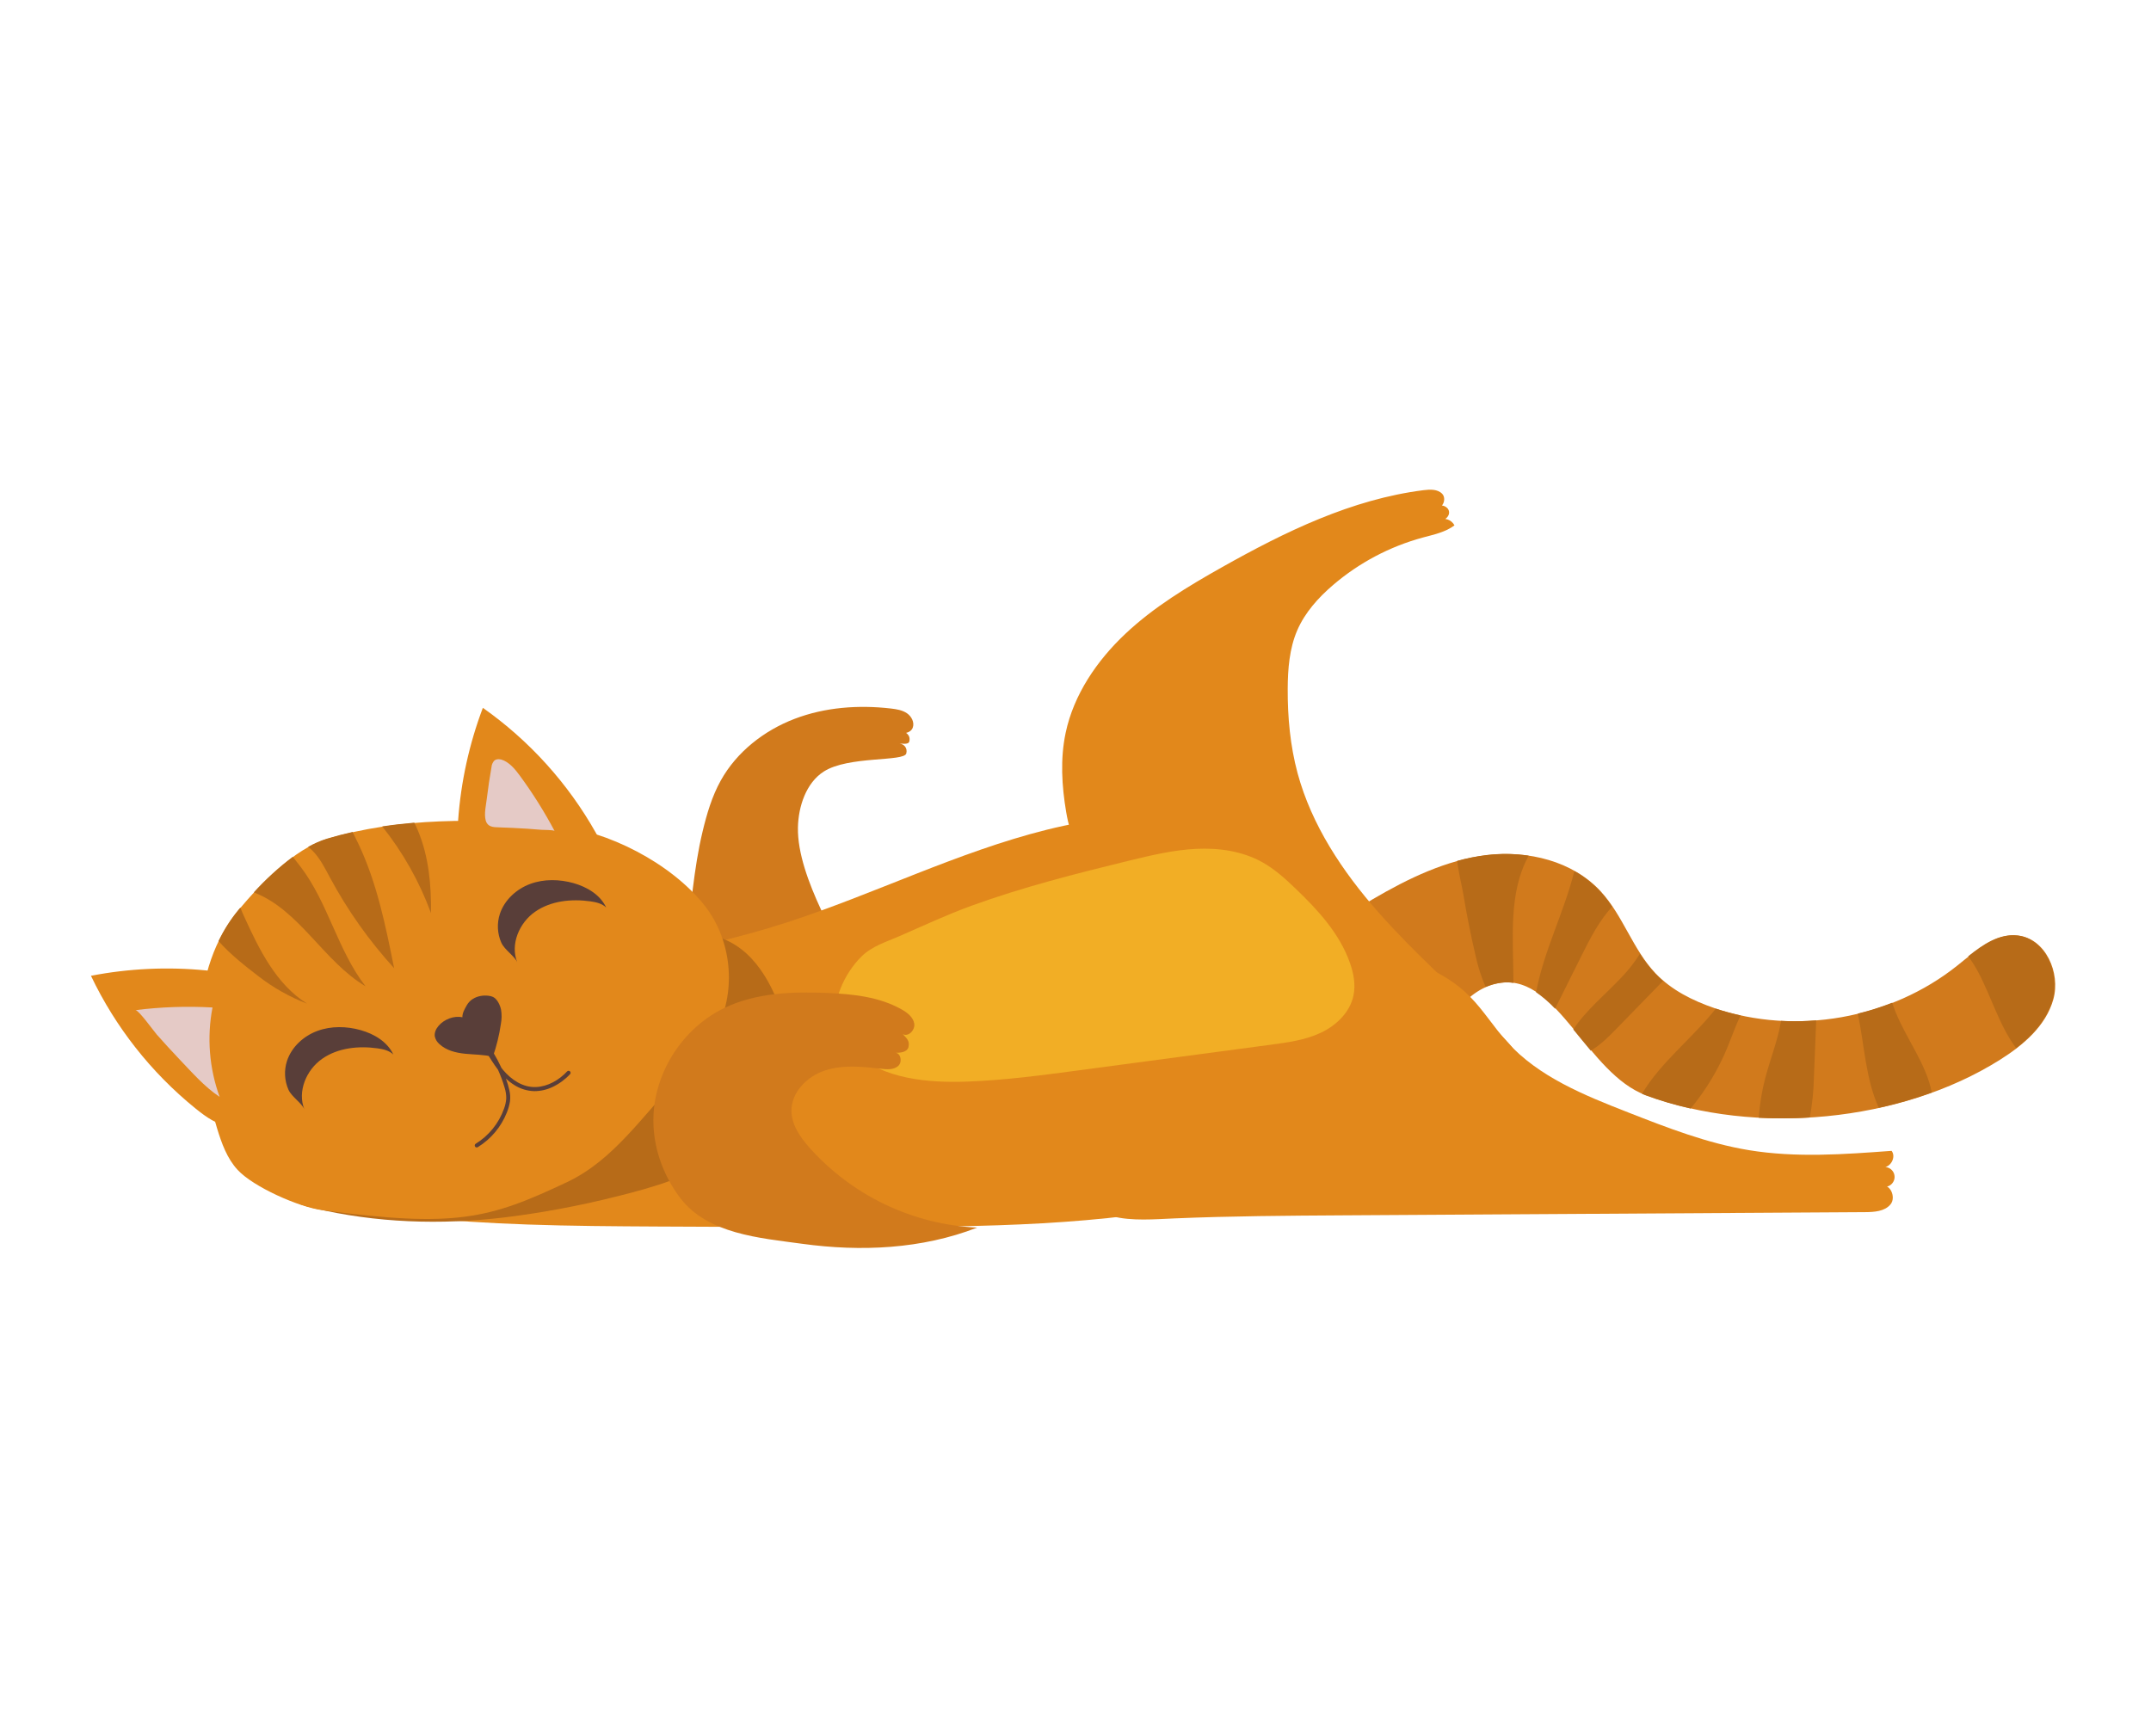 <svg width="441" height="356" viewBox="0 0 441 356" fill="none" xmlns="http://www.w3.org/2000/svg">
<path d="M281.442 184.386C288.725 180.127 296.527 176.327 304.9 175.338C313.273 174.348 322.412 176.554 328.15 182.748C332.759 187.729 334.761 194.711 339.45 199.619C342.704 203.03 347.048 205.196 351.514 206.724C368.166 212.373 387.597 208.957 401.321 197.97C405.05 194.995 409.064 191.253 413.806 191.841C419.412 192.538 422.499 199.474 420.978 204.924C419.457 210.373 414.798 214.319 410.017 217.327C389.663 230.132 359.949 232.918 337.407 224.567C325.455 220.132 319.367 200.069 307.858 201.513C300.508 202.431 296.153 210.145 293.738 216.183C291.452 221.879 288.139 224.665 281.987 224.713C275.834 224.761 269.427 222.279 265.938 217.239C257.608 205.258 271.814 190.033 281.442 184.386Z" fill="#D17A1C"/>
<path d="M144.035 170.554C144.902 166.921 145.966 163.296 147.782 160.032C151.041 154.18 156.638 149.803 162.892 147.408C169.147 145.013 176.028 144.512 182.683 145.288C183.823 145.423 185.003 145.61 185.949 146.259C186.896 146.909 187.532 148.155 187.127 149.228C186.722 150.301 185.038 150.732 184.379 149.793C185.665 149.924 186.71 150.708 186.44 151.977C186.305 152.825 184.712 152.443 183.865 152.375C185.343 152.405 186.101 153.349 185.809 154.493C185.367 156.236 173.93 154.96 168.879 158.216C165.264 160.536 163.681 165.374 163.594 169.667C163.38 180.196 172.894 194.35 174.169 198.867C175.01 201.853 165.076 210.739 162.673 212.703C161.221 213.894 159.371 214.477 157.541 214.89C152.792 215.956 147.324 215.856 143.659 212.653C138.15 207.837 139.712 200.239 140.61 193.912C141.719 186.064 142.193 178.265 144.035 170.554Z" fill="#D17A1C"/>
<path d="M134.805 251.505C150.587 251.588 166.372 251.675 182.153 251.605C206.125 251.502 230.322 251.013 253.679 245.292C261.545 243.367 269.655 240.617 275.237 234.443C280.125 229.038 282.484 221.612 283.806 214.28C285.033 207.438 285.465 200.221 283.329 193.64C280.923 186.216 275.428 180.261 269.144 176.086C253.283 165.532 232.9 165.579 214.63 170.136C196.36 174.694 179.235 183.345 161.282 189.156C151.104 192.452 140.653 194.835 130.053 196.277C118.708 197.816 107.216 198.267 96.006 200.67C84.796 203.073 73.637 207.673 65.525 216.215C59.516 222.533 50.979 240.615 62.486 245.624C69.021 248.468 77.345 248.712 84.312 249.477C92.251 250.346 100.224 250.817 108.209 251.094C117.071 251.406 125.938 251.454 134.805 251.505Z" fill="#E2881B"/>
<path d="M275.432 249.211L382.374 248.555C384.263 248.542 386.413 248.413 387.606 246.949C388.799 245.485 387.465 242.54 385.721 243.257C386.019 243.362 386.337 243.395 386.651 243.355C386.964 243.316 387.264 243.203 387.527 243.027C387.789 242.852 388.007 242.617 388.163 242.342C388.319 242.068 388.409 241.761 388.426 241.445C388.442 241.13 388.385 240.815 388.259 240.525C388.132 240.236 387.94 239.98 387.697 239.777C387.455 239.575 387.168 239.432 386.86 239.36C386.553 239.287 386.233 239.287 385.925 239.36C387.556 239.539 388.823 237.28 387.818 235.985C378.08 236.71 368.234 237.428 358.598 235.85C350.029 234.446 341.87 231.26 333.781 228.096C324.808 224.582 315.493 220.841 309.022 213.697C306.309 210.7 304.186 207.193 301.338 204.326C296.163 199.11 288.833 196.348 281.5 195.87C274.168 195.392 266.822 197.067 259.982 199.745C246.159 205.188 234.255 214.595 225.767 226.782C223.014 230.753 220.569 235.289 220.807 240.113C221.367 251.577 232.889 250.167 240.842 249.837C252.365 249.353 263.901 249.282 275.432 249.211Z" fill="#E2881B"/>
<path d="M218.59 166.522C217.682 161.152 217.353 155.607 218.479 150.278C220.134 142.425 224.884 135.471 230.717 129.97C236.549 124.469 243.502 120.268 250.5 116.33C263.451 109.037 277.131 102.363 291.877 100.511C293.213 100.341 294.757 100.284 295.687 101.266C296.616 102.247 295.803 104.403 294.533 103.954C295.369 103.245 296.91 103.812 297.078 104.893C297.246 105.975 295.981 106.996 294.962 106.589C295.545 106.337 296.202 106.314 296.802 106.525C297.402 106.735 297.9 107.164 298.198 107.726C296.327 109.139 293.947 109.619 291.686 110.231C284.92 112.073 278.647 115.392 273.318 119.948C270.281 122.551 267.526 125.609 265.946 129.289C264.365 132.968 264.026 137.161 264.008 141.214C263.978 147.05 264.517 152.914 266.03 158.541C268.92 169.225 275.239 178.701 282.548 187.008C289.858 195.314 298.214 202.646 306.039 210.478C308.229 212.675 310.394 214.925 312.105 217.512C312.878 218.683 313.577 220.013 313.45 221.41C313.204 224.205 310.028 225.608 307.343 226.424C295.058 230.154 282.1 233.68 269.575 230.867C260.041 228.728 251.561 222.977 245.058 215.69C238.672 208.528 234.945 200.192 230.585 191.766C226.059 183.021 220.307 176.658 218.59 166.522Z" fill="#E2881B"/>
<path d="M18.648 200.09C26.431 198.583 34.392 198.214 42.281 198.993C43.753 199.142 45.292 199.349 46.506 200.198C48.322 201.461 48.979 203.803 49.386 205.974C50.581 212.337 50.678 218.856 49.673 225.252C48.48 232.728 44.986 231.281 40.012 227.242C30.961 219.89 23.662 210.614 18.648 200.09Z" fill="#E2881B"/>
<path d="M98.995 145.145C96.196 152.557 94.488 160.336 93.924 168.239C93.819 169.718 93.768 171.266 94.398 172.607C95.338 174.606 97.538 175.65 99.612 176.418C105.683 178.671 112.096 179.869 118.572 179.962C126.15 180.048 125.312 176.37 122.166 170.781C116.445 160.621 108.529 151.863 98.995 145.145Z" fill="#E2881B"/>
<path d="M126.152 245.405C134.043 243.467 141.999 241.107 148.715 236.522C155.432 231.937 160.786 224.765 161.381 216.666C161.742 211.769 160.349 206.864 158.118 202.49C156.377 199.065 154.041 195.859 150.803 193.811C147.642 191.811 143.866 191.067 140.163 190.527C121.222 187.771 101.904 189.282 83.622 194.948C74.479 197.789 65.091 202.134 60.123 210.313C57.959 213.876 56.781 217.95 55.948 222.037C54.78 227.775 54.286 233.9 55.822 239.608C57.257 244.945 59.114 246.505 64.21 247.713C77.184 250.786 90.294 251.205 103.511 249.629C111.137 248.685 118.699 247.274 126.152 245.405Z" fill="#B76B18"/>
<path d="M67.005 172.041C60.358 174.048 53.426 181.212 48.97 186.534C43.938 192.533 41.468 200.421 41.069 208.249C40.669 216.077 42.22 223.894 44.509 231.39C45.438 234.436 46.545 237.532 48.705 239.874C51.957 243.404 61.234 247.497 65.989 248.136C93.405 251.804 100.262 249.963 116.298 242.378C125.937 237.812 131.839 228.577 139.292 220.943C142.27 217.888 145.161 214.656 147.06 210.837C151.02 202.871 149.962 192.668 144.457 185.683C137.626 177.02 124.591 170.295 113.59 169.252C98.481 167.776 81.728 167.595 67.005 172.041Z" fill="#E2881B"/>
<path d="M89.929 210.335C89.401 210.948 89.012 211.754 89.148 212.553C89.287 213.156 89.617 213.698 90.09 214.097C91.485 215.397 93.445 215.881 95.354 216.075C97.263 216.27 99.19 216.231 101.042 216.699C101.808 214.509 102.36 212.25 102.692 209.954C102.875 208.989 102.886 207.998 102.724 207.029C102.52 206.073 101.954 204.862 101.081 204.427C100.111 203.946 96.984 203.808 95.667 206.191C95.227 206.986 94.785 207.709 94.797 208.597C93.072 208.223 91.069 209.013 89.929 210.335Z" fill="#593E39"/>
<path d="M116.83 219.66C116.745 219.593 116.637 219.561 116.529 219.572C116.421 219.584 116.322 219.636 116.252 219.719C114.602 221.479 112.32 222.808 109.87 222.904C107.188 223.013 104.834 221.396 103.158 219.416C103.035 219.268 102.913 219.12 102.797 218.968L102.67 218.694C101.848 216.931 100.851 215.255 99.696 213.689C99.365 213.265 98.712 213.744 99.028 214.167C99.207 214.404 99.378 214.645 99.546 214.886C99.495 214.957 99.467 215.042 99.465 215.13C99.463 215.218 99.488 215.304 99.536 215.377C100.303 216.762 101.159 218.095 102.101 219.368C102.638 220.546 103.089 221.761 103.451 223.005C103.682 223.721 103.797 224.469 103.793 225.221C103.746 225.944 103.592 226.656 103.336 227.334C102.274 230.336 100.213 232.883 97.499 234.55C97.411 234.614 97.352 234.709 97.334 234.816C97.316 234.923 97.341 235.032 97.403 235.121C97.467 235.208 97.563 235.267 97.671 235.285C97.778 235.303 97.888 235.279 97.977 235.217C100.659 233.559 102.736 231.083 103.903 228.155C104.208 227.423 104.426 226.657 104.553 225.874C104.654 225.088 104.611 224.29 104.424 223.519C104.242 222.721 104.009 221.935 103.726 221.166C104.284 221.693 104.897 222.16 105.553 222.559C106.748 223.295 108.117 223.704 109.52 223.745C110.817 223.747 112.098 223.458 113.268 222.899C114.628 222.257 115.854 221.362 116.879 220.261C116.917 220.219 116.947 220.17 116.965 220.116C116.984 220.063 116.991 220.006 116.986 219.95C116.982 219.893 116.965 219.838 116.938 219.788C116.912 219.738 116.875 219.695 116.83 219.66Z" fill="#593E39"/>
<path d="M58.848 217.524C59.801 214.669 62.241 212.437 65.077 211.393C67.913 210.349 71.065 210.424 73.958 211.235C76.72 212.019 79.434 213.63 80.639 216.231C79.802 215.414 78.583 215.135 77.423 214.972C73.507 214.418 69.286 214.851 66.046 217.114C62.805 219.377 60.928 223.813 62.403 227.476C61.89 226.201 59.82 224.942 59.148 223.465C58.315 221.59 58.209 219.473 58.848 217.524Z" fill="#593E39"/>
<path d="M102.489 187.383C103.442 184.528 105.882 182.293 108.717 181.249C111.553 180.205 114.706 180.283 117.599 181.091C120.361 181.876 123.075 183.486 124.28 186.09C123.442 185.27 122.224 184.994 121.064 184.828C117.148 184.278 112.927 184.707 109.687 186.97C106.446 189.233 104.569 193.669 106.048 197.332C105.531 196.061 103.464 194.802 102.789 193.321C101.956 191.447 101.849 189.331 102.489 187.383Z" fill="#593E39"/>
<path d="M50.028 187.878C49.765 187.303 49.503 186.708 49.281 186.103L48.972 186.473C47.319 188.459 45.92 190.643 44.807 192.974C47.247 195.759 50.593 198.335 53.087 200.26C56.089 202.575 59.412 204.441 62.952 205.798C56.609 201.83 53.126 194.682 50.028 187.878Z" fill="#B76B18"/>
<path d="M74.948 202.249C69.227 194.88 67.285 185.147 61.619 177.724C61.101 177.036 60.548 176.377 60.036 175.689C57.148 177.866 54.47 180.308 52.037 182.983C61.409 186.59 66.306 197.108 74.948 202.249Z" fill="#B76B18"/>
<path d="M72.29 170.603C70.505 171.001 68.744 171.461 67.006 171.984C65.673 172.402 64.389 172.964 63.177 173.658C63.507 173.91 63.819 174.184 64.11 174.48C65.635 176.037 66.619 178.026 67.648 179.945C71.251 186.659 75.67 192.903 80.805 198.535C79.065 189.857 77.29 181.076 73.502 173.075C73.112 172.243 72.698 171.425 72.29 170.603Z" fill="#B76B18"/>
<path d="M85.714 170.387C85.475 169.813 85.215 169.249 84.935 168.694C82.73 168.88 80.534 169.133 78.364 169.459C82.633 174.81 86.01 180.815 88.363 187.242C88.435 181.519 87.919 175.686 85.714 170.387Z" fill="#B76B18"/>
<path d="M100.766 157.301C100.802 156.808 101.003 156.341 101.335 155.974C101.864 155.51 102.698 155.663 103.327 155.957C104.737 156.633 105.745 157.918 106.669 159.177C109.283 162.746 111.634 166.499 113.706 170.406C113.578 170.167 111.336 170.182 110.998 170.155C110.033 170.071 109.068 170 108.099 169.933C106.165 169.806 104.231 169.716 102.296 169.653C101.082 169.628 99.957 169.575 99.584 168.242C99.211 166.909 99.648 165.091 99.815 163.702C100.071 161.558 100.388 159.425 100.766 157.301Z" fill="#E5CAC6"/>
<path d="M27.764 207.135C33.004 206.475 38.294 206.292 43.568 206.588C42.392 212.719 42.897 219.053 45.031 224.92C41.918 222.874 39.195 219.718 36.631 217.042C35.1 215.435 33.611 213.792 32.139 212.135C31.598 211.541 28.396 207.056 27.764 207.135Z" fill="#E5CAC6"/>
<path d="M324.221 196.015C325.989 192.468 327.861 188.809 330.51 185.927C329.765 184.804 328.934 183.74 328.024 182.745C326.497 181.107 324.726 179.715 322.774 178.619C320.686 187.05 316.503 194.984 314.934 203.466C316.346 204.449 317.651 205.577 318.827 206.833L324.221 196.015Z" fill="#B76B18"/>
<path d="M413.681 191.838C409.913 191.372 406.597 193.637 403.526 196.086C404.275 197.104 404.95 198.175 405.547 199.289C408.291 204.429 409.856 210.196 413.308 214.879L413.348 214.93C416.773 212.288 419.708 209.026 420.853 204.914C422.374 199.485 419.29 192.535 413.681 191.838Z" fill="#B76B18"/>
<path d="M313.41 175.466C310.552 175.038 307.65 174.994 304.781 175.335C302.75 175.579 300.74 175.976 298.768 176.521C299.008 178.899 299.686 181.417 300.022 183.424C300.727 187.695 301.575 191.938 302.568 196.152C303.035 198.286 303.709 200.37 304.579 202.375C305.584 201.939 306.646 201.648 307.733 201.51C308.583 201.402 309.443 201.413 310.289 201.542C310.267 192.475 309.183 183.183 313.41 175.466Z" fill="#B76B18"/>
<path d="M326.136 215.441C328.069 214.318 329.761 212.641 331.337 211.019L340.186 201.932C340.439 201.672 340.699 201.41 340.958 201.151C340.392 200.668 339.842 200.159 339.324 199.62C338.162 198.377 337.121 197.027 336.215 195.587C335.144 197.29 333.905 198.882 332.517 200.339C329.165 203.897 325.235 207.065 322.555 211.091C323.734 212.525 324.921 214.003 326.136 215.441Z" fill="#B76B18"/>
<path d="M388.656 207.579C388.391 206.933 388.157 206.274 387.939 205.612C385.643 206.514 383.288 207.259 380.891 207.842C382.252 214.309 382.481 221.255 385.192 227.164C388.876 226.357 392.502 225.307 396.047 224.022C394.987 218.306 390.92 213.146 388.656 207.579Z" fill="#B76B18"/>
<path d="M371.044 229.147C371.549 226.47 371.83 223.755 371.887 221.03L372.361 209.235C369.963 209.43 367.555 209.466 365.152 209.342C364.499 213.288 362.959 217.127 361.92 221.035C361.222 223.711 360.772 226.447 360.577 229.206C364.065 229.386 367.559 229.367 371.044 229.147Z" fill="#B76B18"/>
<path d="M346.617 227.31C349.793 223.482 352.363 219.191 354.237 214.585C355.083 212.5 355.855 210.269 356.849 208.225C355.13 207.852 353.433 207.389 351.763 206.837C346.99 212.902 340.488 217.793 336.639 224.301C336.855 224.39 337.066 224.479 337.285 224.558C340.33 225.684 343.448 226.603 346.617 227.31Z" fill="#B76B18"/>
<path d="M171.448 210.454C171.918 212.528 173.293 214.288 174.875 215.706C181.063 221.255 190.098 222.089 198.403 221.78C206.022 221.5 213.588 220.491 221.144 219.482L260.553 214.222C264.035 213.757 267.582 213.277 270.776 211.779C273.971 210.281 276.766 207.582 277.49 204.143C277.959 201.919 277.525 199.592 276.768 197.448C274.658 191.447 270.206 186.598 265.605 182.197C263.506 180.185 261.331 178.209 258.789 176.795C254.708 174.522 249.893 173.831 245.225 174.062C240.557 174.293 235.981 175.389 231.437 176.494C220.555 179.15 209.664 181.909 199.127 185.742C194.084 187.575 189.28 189.843 184.367 191.977C181.65 193.159 178.767 194.015 176.611 196.148C173.137 199.568 170.33 205.551 171.448 210.454Z" fill="#F2AE25"/>
<path d="M133.987 228.498C134.472 219.33 140.274 210.635 148.558 206.668C155.017 203.573 162.446 203.303 169.602 203.611C174.868 203.837 180.306 204.398 184.886 207.006C186.036 207.659 187.211 208.575 187.436 209.881C187.66 211.187 186.263 212.677 185.092 212.057C185.936 212.945 186.539 213.442 186.262 214.717C185.939 215.809 184.492 215.902 183.404 215.89C184.635 215.718 185.085 217.754 184.153 218.579C183.22 219.404 181.818 219.301 180.584 219.154C176.761 218.697 172.801 218.301 169.131 219.508C165.46 220.715 162.21 223.987 162.26 227.842C162.301 230.693 164.078 233.21 165.964 235.346C170.317 240.223 175.599 244.183 181.501 246.996C187.403 249.809 193.807 251.419 200.338 251.73C188.962 256.146 176.498 256.693 164.506 255.05C155.814 253.857 145.073 253.066 139.435 245.62C135.746 240.732 133.669 234.64 133.987 228.498Z" fill="#D17A1C"/>
</svg>
